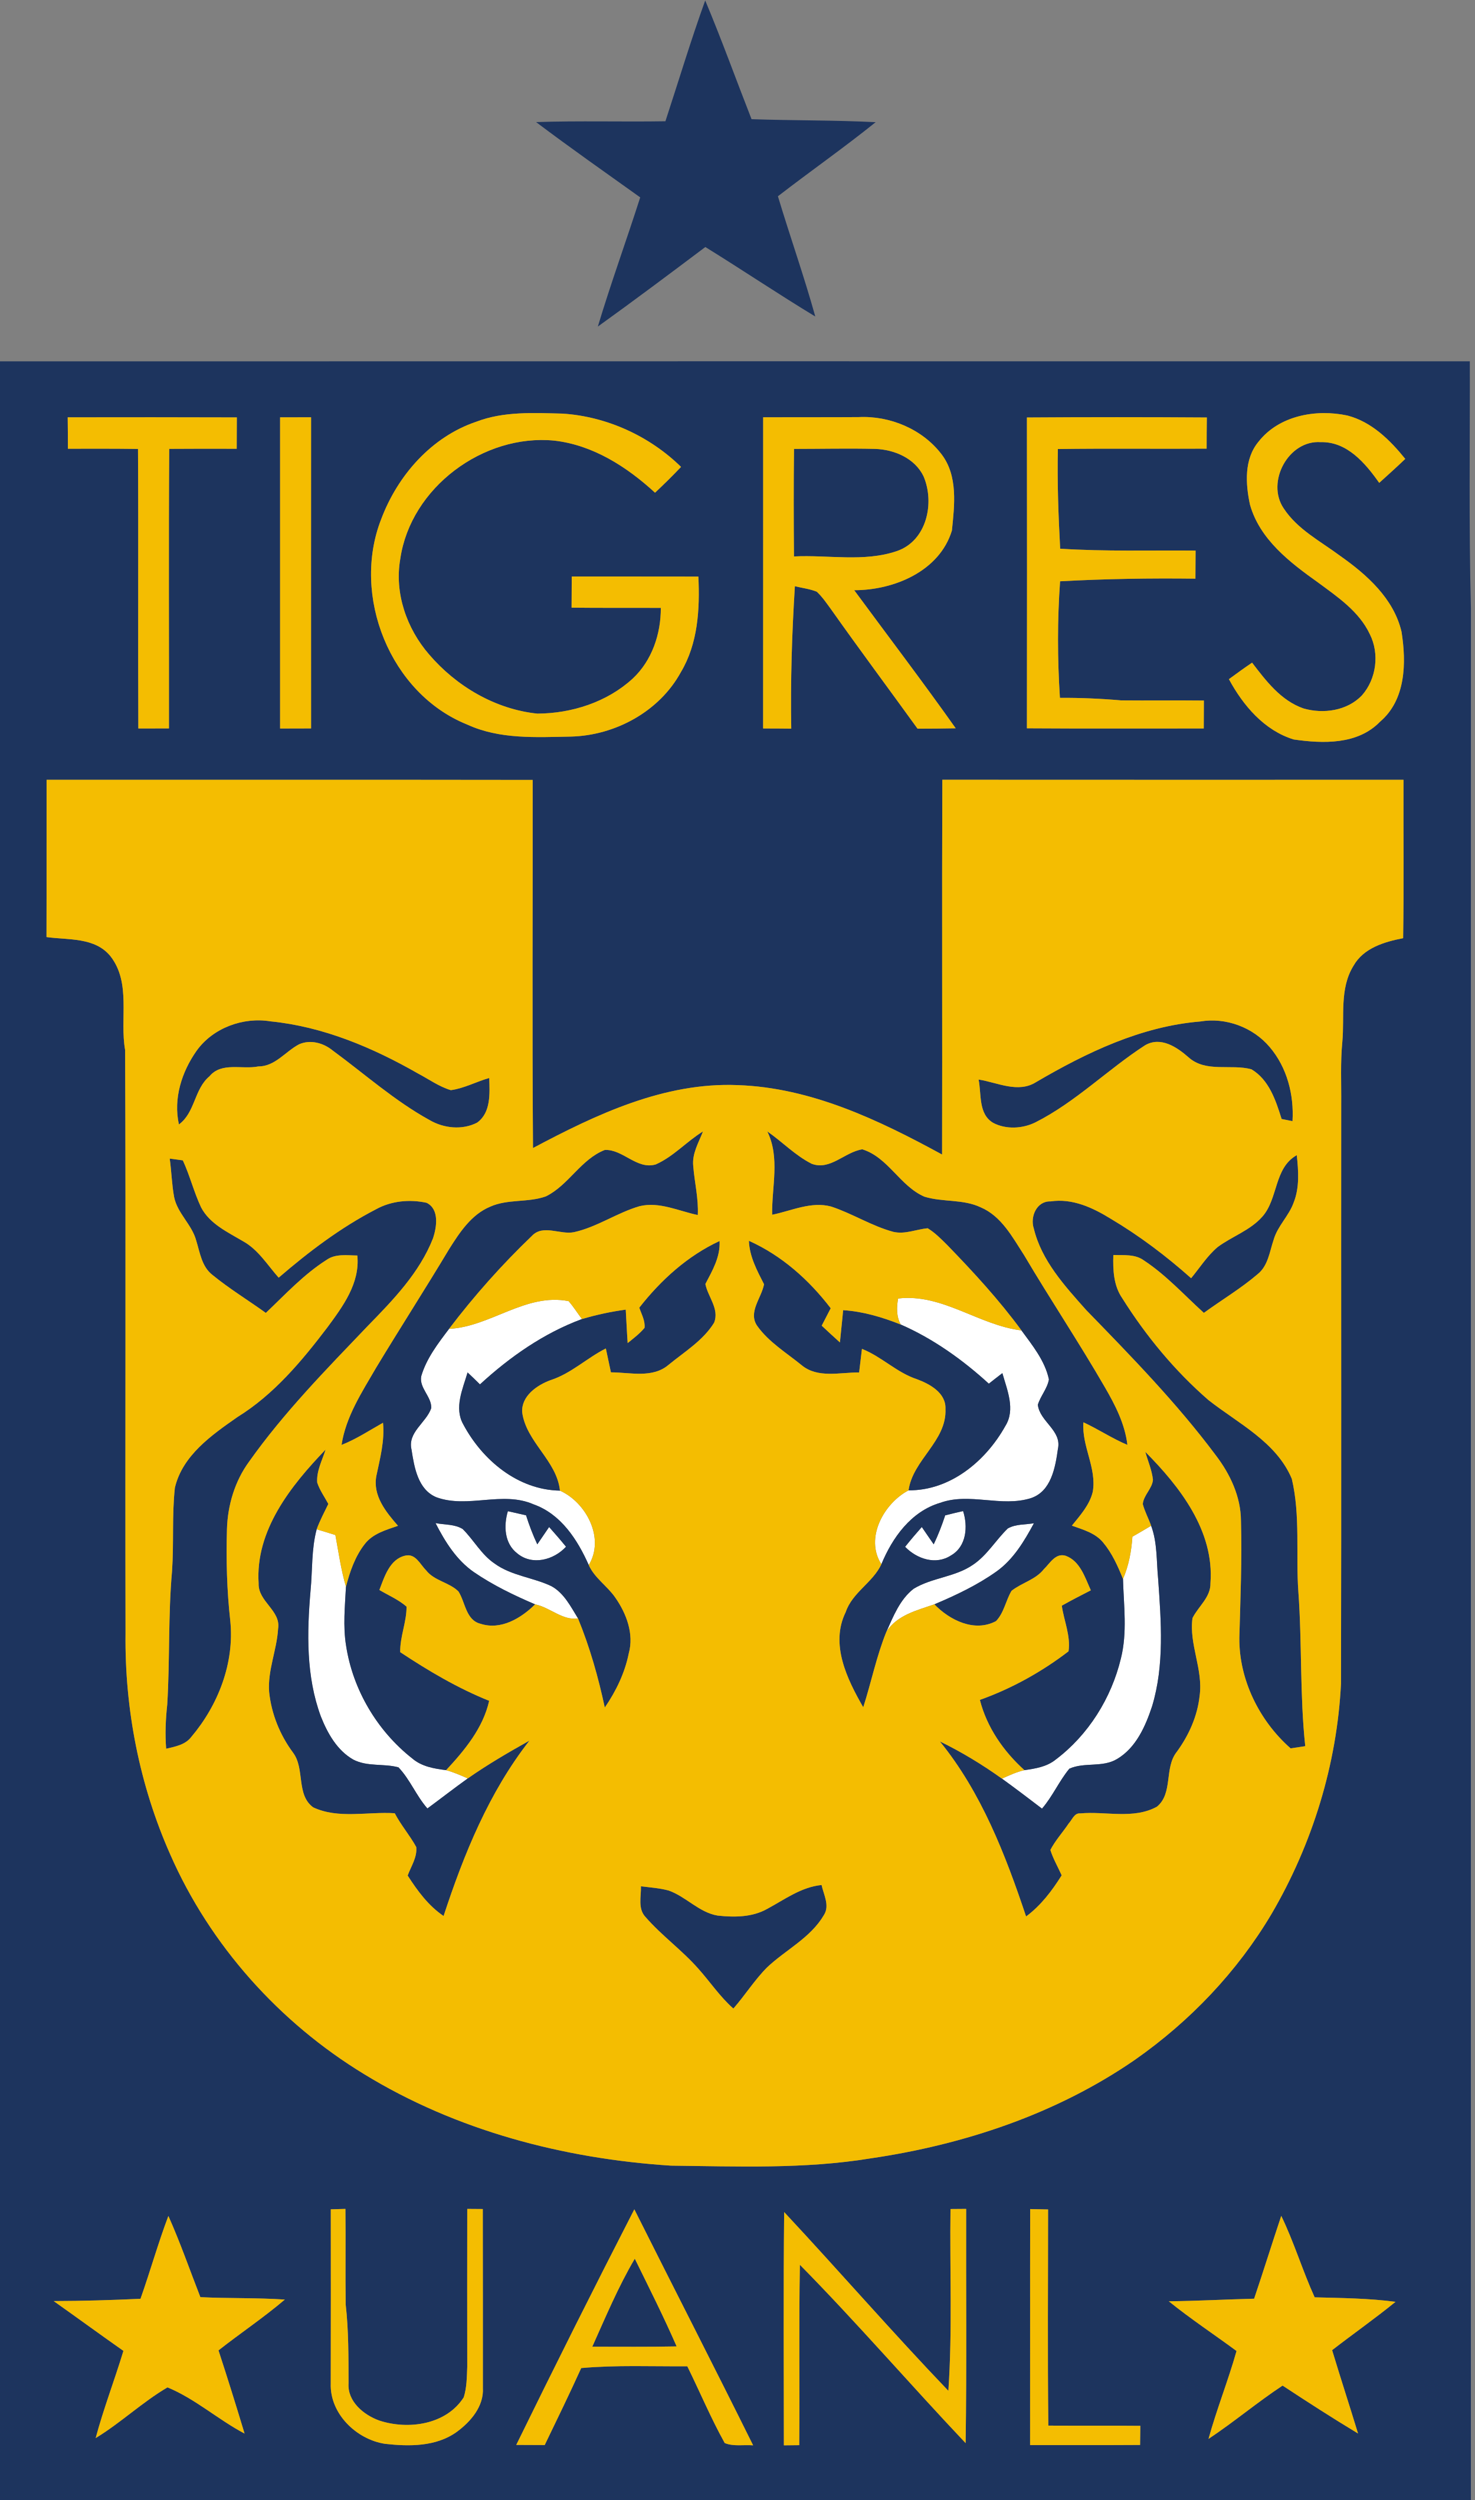 <?xml version="1.0" encoding="UTF-8" ?>
<!DOCTYPE svg PUBLIC "-//W3C//DTD SVG 1.1//EN" "http://www.w3.org/Graphics/SVG/1.1/DTD/svg11.dtd">
<svg width="354pt" height="600pt" viewBox="0 0 354 600" version="1.1" xmlns="http://www.w3.org/2000/svg">
<rect x="0" y="0" width="354" height="600" fill="#808080" stroke="none"/>
<g id="#ffffffff">
<path fill="#ffffff" opacity="1.00" d=" M 215.55 311.62 C 226.14 310.36 234.92 318.05 245.15 319.28 C 247.79 322.89 250.79 326.56 251.74 331.04 C 251.36 333.25 249.73 334.99 249.08 337.12 C 249.53 341.18 254.89 343.28 253.90 347.72 C 253.28 352.13 252.30 357.90 247.44 359.52 C 240.32 361.79 232.71 358.09 225.62 360.66 C 218.67 362.72 214.17 368.99 211.53 375.39 C 207.47 369.09 212.19 360.73 218.05 357.66 C 228.08 357.74 236.59 350.63 241.27 342.24 C 243.77 338.26 241.71 333.59 240.57 329.53 C 239.47 330.36 238.40 331.21 237.32 332.06 C 231.03 326.32 224.01 321.30 216.19 317.87 C 215.11 315.98 215.17 313.69 215.55 311.62 Z" />
<path fill="#ffffff" opacity="1.00" d=" M 107.77 318.91 C 117.76 318.40 126.13 310.25 136.46 312.25 C 137.65 313.59 138.58 315.13 139.67 316.55 C 130.51 319.93 122.34 325.65 115.19 332.23 C 114.21 331.26 113.22 330.30 112.22 329.36 C 111.06 333.32 108.94 337.85 111.18 341.82 C 115.75 350.40 124.28 357.56 134.39 357.73 C 140.66 360.54 145.25 369.14 141.30 375.59 C 138.61 369.51 134.63 363.35 128.06 361.02 C 120.57 357.73 112.28 362.07 104.74 359.32 C 100.29 357.48 99.42 352.10 98.77 347.90 C 97.77 343.70 102.29 341.46 103.50 337.93 C 103.63 335.17 100.52 333.07 101.11 330.23 C 102.36 325.98 105.13 322.40 107.77 318.91 Z" />
<path fill="#ffffff" opacity="1.00" d=" M 121.89 362.66 C 123.34 362.98 124.80 363.31 126.25 363.65 C 127.00 366.03 127.89 368.36 128.95 370.62 C 129.91 369.24 130.84 367.84 131.79 366.46 C 133.17 368.01 134.53 369.58 135.84 371.19 C 132.91 374.38 127.74 375.76 124.17 372.81 C 121.03 370.41 120.85 366.15 121.89 362.66 Z" />
<path fill="#ffffff" opacity="1.00" d=" M 226.85 363.66 C 228.27 363.30 229.70 362.96 231.14 362.63 C 232.33 366.33 231.97 371.13 228.25 373.27 C 224.61 375.66 220.04 374.12 217.23 371.21 C 218.52 369.59 219.86 368.01 221.23 366.46 C 222.18 367.84 223.12 369.24 224.09 370.62 C 225.17 368.37 226.07 366.03 226.85 363.66 Z" />
<path fill="#ffffff" opacity="1.00" d=" M 104.53 365.52 C 106.69 365.95 109.12 365.75 111.04 366.94 C 113.72 369.59 115.53 373.10 118.72 375.24 C 122.76 378.17 127.92 378.55 132.33 380.65 C 135.37 382.31 136.97 385.56 138.72 388.39 C 135.07 388.98 131.97 385.73 128.43 385.02 C 123.34 382.84 118.31 380.42 113.73 377.28 C 109.55 374.38 106.81 369.97 104.53 365.52 Z" />
<path fill="#ffffff" opacity="1.00" d=" M 241.89 366.79 C 243.77 365.74 246.06 365.91 248.14 365.56 C 245.81 369.86 243.21 374.25 239.14 377.14 C 234.55 380.40 229.42 382.83 224.25 385.01 C 220.05 386.47 215.30 387.57 212.73 391.60 C 214.40 387.90 215.97 383.84 219.27 381.28 C 223.69 378.58 229.24 378.49 233.53 375.51 C 236.93 373.23 238.99 369.58 241.89 366.79 Z" />
<path fill="#ffffff" opacity="1.00" d=" M 271.78 368.78 C 273.29 367.92 274.79 367.05 276.27 366.15 C 277.80 370.26 277.53 374.72 277.96 379.02 C 278.67 389.13 279.48 399.59 276.51 409.44 C 274.92 414.26 272.65 419.43 268.10 422.13 C 264.61 424.24 260.22 422.83 256.64 424.46 C 254.17 427.45 252.63 431.09 250.08 434.04 C 246.89 431.61 243.71 429.18 240.46 426.84 C 242.22 426.06 243.97 425.23 245.86 424.81 C 248.48 424.44 251.20 424.01 253.33 422.30 C 261.20 416.39 266.73 407.52 269.02 397.99 C 270.59 391.73 269.69 385.27 269.52 378.92 C 270.91 375.70 271.54 372.26 271.78 368.78 Z" />
<path fill="#ffffff" opacity="1.00" d=" M 76.00 367.01 C 77.50 367.45 78.99 367.91 80.49 368.38 C 81.26 372.53 81.83 376.72 83.03 380.78 C 82.79 385.49 82.29 390.25 83.06 394.94 C 84.68 405.53 90.54 415.40 98.95 422.01 C 101.22 423.96 104.21 424.45 107.07 424.81 C 108.87 425.30 110.57 426.05 112.27 426.79 C 109.00 429.13 105.82 431.61 102.58 434.00 C 99.90 430.96 98.42 427.05 95.63 424.13 C 92.08 423.17 88.13 424.03 84.78 422.27 C 80.90 420.06 78.61 415.96 77.01 411.93 C 73.44 402.31 73.66 391.82 74.53 381.75 C 75.01 376.84 74.72 371.81 76.00 367.01 Z" />
</g>
<g id="#1d345eff">
<path fill="#1d345e" opacity="1.00" d=" M 159.70 29.10 C 162.87 19.43 165.80 9.68 169.25 0.11 C 173.20 9.51 176.65 19.11 180.37 28.60 C 190.30 28.95 200.24 28.82 210.16 29.32 C 202.52 35.47 194.46 41.10 186.70 47.10 C 189.60 56.75 192.97 66.26 195.67 75.96 C 186.77 70.57 178.13 64.75 169.28 59.28 C 160.73 65.71 152.17 72.13 143.48 78.37 C 146.61 67.95 150.34 57.73 153.65 47.37 C 145.29 41.39 136.87 35.49 128.66 29.30 C 139.00 28.95 149.35 29.27 159.70 29.10 Z" />
<path fill="#1d345e" opacity="1.00" d=" M 0.00 86.72 C 117.59 86.69 235.17 86.70 352.76 86.71 C 352.80 106.47 352.51 126.24 353.02 146.00 C 353.00 297.33 353.02 448.67 353.01 600.00 L 0.00 600.00 L 0.00 86.72 M 114.30 101.21 C 103.53 104.84 95.42 114.12 91.49 124.58 C 84.28 142.95 93.61 166.46 112.15 173.89 C 119.93 177.47 128.67 176.92 137.01 176.77 C 147.64 176.50 158.24 170.76 163.40 161.32 C 167.53 154.41 167.97 146.20 167.61 138.37 C 157.48 138.34 147.35 138.37 137.22 138.35 C 137.21 140.85 137.20 143.34 137.18 145.83 C 144.32 145.92 151.46 145.84 158.60 145.89 C 158.62 152.13 156.48 158.53 151.85 162.85 C 145.71 168.50 137.22 171.21 128.98 171.26 C 118.88 170.22 109.51 164.69 102.97 157.04 C 97.59 150.83 94.62 142.30 96.07 134.10 C 98.56 117.01 116.02 104.07 133.03 105.74 C 142.32 106.80 150.47 112.04 157.21 118.24 C 159.35 116.23 161.43 114.18 163.45 112.05 C 155.88 104.63 145.60 99.95 135.02 99.26 C 128.09 99.09 120.89 98.68 114.30 101.21 M 302.02 106.03 C 298.56 110.21 298.93 116.11 299.99 121.09 C 302.32 129.43 309.55 134.96 316.29 139.76 C 321.00 143.24 326.19 146.72 328.76 152.20 C 331.12 156.88 330.34 162.93 326.88 166.86 C 323.35 170.59 317.59 171.40 312.82 170.01 C 307.41 168.13 303.85 163.40 300.50 159.03 C 298.61 160.31 296.77 161.64 294.94 162.99 C 298.34 169.29 303.42 175.30 310.49 177.46 C 317.53 178.48 325.83 178.75 331.20 173.21 C 337.42 167.93 337.54 159.05 336.37 151.63 C 334.51 143.65 328.05 137.91 321.61 133.38 C 316.91 129.88 311.38 127.04 308.09 122.01 C 303.80 115.70 309.22 105.54 317.00 106.11 C 323.30 105.95 327.71 111.19 331.01 115.88 C 333.11 113.98 335.22 112.09 337.26 110.13 C 333.61 105.60 329.17 101.22 323.37 99.72 C 315.87 98.11 306.95 99.70 302.02 106.03 M 16.25 100.15 C 16.28 102.66 16.30 105.18 16.30 107.69 C 21.91 107.68 27.52 107.66 33.12 107.74 C 33.25 130.10 33.10 152.46 33.20 174.82 C 35.65 174.82 38.10 174.82 40.55 174.81 C 40.58 152.45 40.46 130.08 40.61 107.72 C 46.01 107.67 51.41 107.69 56.81 107.70 C 56.81 105.19 56.83 102.68 56.84 100.17 C 43.31 100.12 29.78 100.13 16.25 100.15 M 67.22 100.15 C 67.23 125.04 67.21 149.94 67.22 174.83 C 69.70 174.81 72.18 174.81 74.66 174.81 C 74.66 149.92 74.64 125.03 74.66 100.14 C 72.18 100.14 69.70 100.14 67.22 100.15 M 183.16 100.14 C 183.15 125.04 183.17 149.93 183.15 174.82 C 185.40 174.82 187.65 174.83 189.90 174.86 C 189.70 163.45 190.06 152.06 190.77 140.68 C 192.52 141.12 194.35 141.32 196.03 142.00 C 197.40 143.29 198.46 144.87 199.57 146.39 C 206.34 155.96 213.34 165.36 220.21 174.87 C 223.26 174.86 226.32 174.85 229.37 174.78 C 221.45 163.59 213.14 152.68 205.01 141.64 C 214.52 141.65 225.50 137.10 228.46 127.31 C 229.08 121.24 229.94 114.21 225.98 109.03 C 221.39 102.99 213.56 99.72 206.04 100.10 C 198.41 100.15 190.78 100.11 183.16 100.14 M 246.46 100.19 C 246.50 125.06 246.49 149.92 246.46 174.78 C 260.61 174.88 274.75 174.81 288.90 174.82 C 288.90 172.59 288.92 170.35 288.93 168.12 C 282.29 168.04 275.64 168.15 269.00 168.08 C 264.14 167.65 259.26 167.45 254.38 167.47 C 253.78 158.15 253.75 148.82 254.42 139.50 C 265.24 138.91 276.06 138.73 286.90 138.87 C 286.90 136.62 286.92 134.38 286.94 132.13 C 276.10 132.03 265.26 132.38 254.44 131.68 C 254.01 123.71 253.72 115.75 253.89 107.76 C 265.79 107.59 277.69 107.75 289.59 107.67 C 289.59 105.17 289.61 102.68 289.64 100.19 C 275.24 100.09 260.85 100.09 246.46 100.19 M 11.18 187.14 C 11.16 199.72 11.20 212.30 11.16 224.88 C 16.41 225.62 22.78 224.87 26.52 229.49 C 31.52 235.92 28.70 244.56 30.03 252.00 C 30.23 298.66 30.02 345.33 30.13 391.99 C 29.91 410.15 33.48 428.40 40.85 445.02 C 50.42 466.84 67.03 485.35 87.34 497.73 C 109.46 511.30 135.26 518.06 161.01 519.72 C 176.98 519.90 193.08 520.57 208.91 517.98 C 231.38 514.69 253.55 507.31 272.34 494.35 C 285.57 485.10 296.98 473.15 305.21 459.24 C 314.99 442.50 320.88 423.39 321.84 404.02 C 321.95 357.68 321.85 311.34 321.89 265.00 C 321.94 260.01 321.67 255.00 322.16 250.02 C 322.72 243.93 321.44 237.28 324.83 231.79 C 327.23 227.51 332.25 226.02 336.75 225.15 C 336.95 212.48 336.79 199.81 336.84 187.14 C 299.95 187.15 263.05 187.15 226.16 187.13 C 226.04 217.11 226.18 247.09 226.10 277.07 C 210.90 268.78 194.65 261.00 177.02 260.41 C 159.44 259.69 143.07 267.45 127.92 275.51 C 127.70 246.06 127.88 216.62 127.84 187.17 C 88.95 187.11 50.07 187.15 11.18 187.14 M 79.39 530.20 C 79.42 544.13 79.40 558.06 79.38 571.99 C 79.12 579.22 85.52 585.43 92.41 586.48 C 98.20 587.13 104.64 587.19 109.59 583.64 C 112.96 581.18 116.16 577.48 115.89 573.04 C 115.89 558.74 115.90 544.43 115.87 530.13 C 114.63 530.11 113.38 530.11 112.14 530.10 C 112.12 542.74 112.12 555.38 112.14 568.03 C 112.04 570.46 112.04 572.96 111.30 575.31 C 107.10 581.91 97.98 583.18 91.02 580.89 C 87.28 579.55 83.35 576.30 83.65 571.95 C 83.63 565.63 83.68 559.29 82.96 553.00 C 82.86 545.37 82.99 537.73 82.90 530.10 C 81.73 530.13 80.56 530.16 79.39 530.20 M 123.90 586.74 C 126.17 586.76 128.45 586.77 130.73 586.77 C 133.69 580.63 136.68 574.51 139.49 568.30 C 147.96 567.54 156.46 567.93 164.95 567.87 C 167.97 574.00 170.61 580.32 173.93 586.29 C 176.05 587.17 178.49 586.65 180.75 586.84 C 171.36 567.90 161.71 549.10 152.24 530.20 C 142.61 548.95 133.17 567.81 123.90 586.74 M 228.12 530.13 C 227.92 544.68 228.60 559.24 227.61 573.76 C 214.18 559.74 201.45 545.06 188.20 530.86 C 188.00 549.51 188.12 568.18 188.13 586.84 C 189.35 586.82 190.58 586.80 191.82 586.80 C 191.95 572.37 191.71 557.93 191.97 543.51 C 205.63 557.37 218.36 572.16 231.75 586.31 C 232.03 567.58 231.82 548.84 231.88 530.10 C 230.62 530.11 229.37 530.12 228.12 530.13 M 247.24 530.14 C 247.20 549.02 247.25 567.90 247.22 586.78 C 256.02 586.77 264.82 586.81 273.62 586.75 C 273.63 585.21 273.65 583.68 273.68 582.16 C 266.32 582.09 258.96 582.15 251.60 582.11 C 251.40 564.82 251.54 547.52 251.54 530.23 C 250.10 530.20 248.67 530.16 247.24 530.14 M 40.41 531.79 C 37.94 538.33 36.05 545.08 33.72 551.67 C 26.77 552.00 19.83 552.20 12.88 552.22 C 18.48 556.18 24.01 560.23 29.62 564.17 C 27.50 571.18 24.85 578.02 22.96 585.10 C 28.99 581.44 34.13 576.49 40.20 572.93 C 46.86 575.68 52.33 580.66 58.70 584.02 C 56.68 577.34 54.61 570.68 52.44 564.05 C 57.69 559.92 63.26 556.20 68.36 551.86 C 61.61 551.40 54.84 551.61 48.09 551.28 C 45.55 544.77 43.26 538.16 40.41 531.79 M 307.50 531.77 C 305.29 538.38 303.22 545.04 300.99 551.65 C 294.16 551.82 287.34 552.20 280.51 552.27 C 285.74 556.50 291.36 560.21 296.77 564.20 C 294.76 571.31 292.00 578.18 290.04 585.30 C 296.13 581.25 301.73 576.53 307.82 572.50 C 313.79 576.43 319.80 580.31 325.93 584.00 C 323.90 577.32 321.72 570.68 319.71 564.00 C 324.75 560.09 329.98 556.43 334.93 552.40 C 328.50 551.55 322.00 551.49 315.52 551.32 C 312.60 544.90 310.58 538.12 307.50 531.77 Z" />
<path fill="#1d345e" opacity="1.00" d=" M 190.56 107.73 C 197.06 107.73 203.56 107.57 210.06 107.73 C 214.65 107.89 219.54 109.97 221.64 114.28 C 224.39 120.67 222.44 129.79 215.25 132.25 C 207.36 134.95 198.75 133.12 190.55 133.54 C 190.48 124.94 190.46 116.33 190.56 107.73 Z" />
<path fill="#1d345e" opacity="1.00" d=" M 47.19 252.16 C 51.11 246.68 58.36 244.02 64.94 245.11 C 77.56 246.37 89.45 251.40 100.37 257.65 C 102.95 259.01 105.38 260.78 108.20 261.62 C 111.41 261.19 114.32 259.57 117.42 258.70 C 117.53 262.37 117.87 267.01 114.50 269.42 C 110.94 271.25 106.52 270.79 103.12 268.81 C 94.72 264.19 87.53 257.74 79.83 252.09 C 77.62 250.28 74.47 249.41 71.77 250.62 C 68.48 252.35 66.01 255.95 61.98 255.93 C 58.11 256.72 53.17 254.79 50.28 258.29 C 46.58 261.36 46.86 266.99 42.94 269.85 C 41.56 263.65 43.61 257.23 47.19 252.16 Z" />
<path fill="#1d345e" opacity="1.00" d=" M 248.71 259.66 C 260.81 252.58 273.88 246.31 288.06 245.14 C 294.18 244.10 300.72 246.53 304.72 251.27 C 308.89 256.16 310.58 262.72 310.20 269.06 C 309.55 268.93 308.24 268.67 307.59 268.54 C 306.19 264.09 304.60 259.15 300.34 256.61 C 295.41 255.28 289.40 257.48 285.24 253.73 C 282.44 251.27 278.58 248.68 274.83 250.84 C 265.82 256.67 258.13 264.49 248.48 269.36 C 245.39 270.88 241.46 271.09 238.38 269.48 C 234.75 267.35 235.58 262.59 234.86 259.07 C 239.38 259.77 244.36 262.45 248.71 259.66 Z" />
<path fill="#1d345e" opacity="1.00" d=" M 157.39 279.44 C 161.64 277.56 164.78 273.94 168.72 271.52 C 167.68 274.20 166.05 276.87 166.38 279.86 C 166.69 283.78 167.67 287.63 167.47 291.59 C 162.89 290.64 158.28 288.33 153.52 289.46 C 148.08 291.04 143.32 294.47 137.77 295.70 C 134.44 296.38 130.35 293.74 127.66 296.59 C 120.46 303.49 113.80 310.97 107.77 318.91 C 105.13 322.40 102.36 325.98 101.11 330.23 C 100.52 333.07 103.63 335.17 103.50 337.93 C 102.29 341.46 97.77 343.70 98.77 347.90 C 99.42 352.10 100.29 357.48 104.74 359.32 C 112.28 362.07 120.57 357.73 128.06 361.02 C 134.63 363.35 138.61 369.51 141.30 375.59 C 142.70 378.71 145.74 380.60 147.65 383.37 C 150.34 387.20 152.20 392.12 150.90 396.80 C 149.96 401.49 147.84 405.85 145.15 409.78 C 143.59 402.49 141.55 395.28 138.72 388.39 C 136.97 385.56 135.37 382.31 132.33 380.65 C 127.92 378.55 122.76 378.17 118.72 375.24 C 115.53 373.10 113.72 369.59 111.04 366.94 C 109.12 365.75 106.69 365.95 104.53 365.52 C 106.81 369.97 109.55 374.38 113.73 377.28 C 118.31 380.42 123.34 382.84 128.43 385.02 C 125.06 388.34 120.24 391.26 115.36 389.69 C 111.80 388.83 111.70 384.54 110.03 381.92 C 107.80 379.71 104.22 379.39 102.25 376.83 C 100.80 375.40 99.73 372.74 97.25 373.33 C 93.53 374.17 92.26 378.41 91.05 381.57 C 93.24 382.86 95.63 383.88 97.57 385.56 C 97.60 389.26 95.98 392.76 96.05 396.49 C 102.83 400.98 109.85 405.14 117.40 408.17 C 115.92 414.74 111.53 420.00 107.07 424.81 C 104.21 424.45 101.22 423.96 98.95 422.01 C 90.54 415.40 84.68 405.53 83.06 394.94 C 82.29 390.25 82.79 385.49 83.03 380.78 C 83.97 377.17 85.22 373.51 87.55 370.54 C 89.48 368.03 92.66 367.16 95.52 366.17 C 92.61 362.83 89.39 358.90 90.34 354.13 C 91.21 349.95 92.35 345.78 91.92 341.44 C 88.64 343.29 85.48 345.38 81.97 346.76 C 83.01 339.95 86.86 334.11 90.24 328.28 C 96.01 318.72 102.06 309.33 107.80 299.75 C 110.31 295.78 113.10 291.49 117.61 289.60 C 121.85 287.68 126.72 288.66 131.04 287.10 C 136.49 284.40 139.41 278.21 145.15 275.97 C 149.50 275.76 152.87 280.79 157.39 279.44 M 121.89 362.66 C 120.85 366.15 121.03 370.41 124.17 372.81 C 127.74 375.76 132.91 374.38 135.84 371.19 C 134.53 369.58 133.17 368.01 131.79 366.46 C 130.84 367.84 129.91 369.24 128.95 370.62 C 127.89 368.36 127.00 366.03 126.25 363.65 C 124.80 363.31 123.34 362.98 121.89 362.66 Z" />
<path fill="#1d345e" opacity="1.00" d=" M 184.15 271.52 C 187.76 274.02 190.85 277.29 194.79 279.28 C 199.25 280.98 202.76 276.44 206.96 275.82 C 213.17 277.75 215.98 284.63 221.85 287.18 C 226.25 288.55 231.13 287.72 235.37 289.74 C 240.35 291.86 242.99 296.91 245.79 301.23 C 252.08 311.87 258.95 322.15 265.13 332.85 C 267.64 337.17 269.98 341.71 270.58 346.75 C 266.92 345.22 263.62 342.99 260.02 341.33 C 259.58 347.06 263.24 352.25 262.27 357.98 C 261.52 361.16 259.25 363.65 257.25 366.13 C 259.92 367.09 262.90 367.89 264.77 370.20 C 266.91 372.76 268.28 375.85 269.52 378.92 C 269.69 385.27 270.59 391.73 269.02 397.99 C 266.73 407.52 261.20 416.39 253.33 422.30 C 251.20 424.01 248.48 424.44 245.86 424.81 C 240.84 420.28 236.86 414.56 235.17 407.95 C 242.80 405.23 250.05 401.20 256.45 396.29 C 256.99 392.56 255.35 388.98 254.83 385.34 C 257.11 384.05 259.46 382.85 261.80 381.65 C 260.40 378.57 259.22 374.59 255.73 373.35 C 253.30 372.65 252.00 375.16 250.53 376.57 C 248.54 379.11 245.22 379.83 242.77 381.77 C 241.37 384.11 240.98 387.03 239.04 389.04 C 233.89 391.79 227.94 388.83 224.25 385.01 C 229.42 382.83 234.55 380.40 239.14 377.14 C 243.21 374.25 245.81 369.86 248.14 365.56 C 246.06 365.91 243.77 365.74 241.89 366.79 C 238.99 369.58 236.93 373.23 233.53 375.51 C 229.24 378.49 223.69 378.58 219.27 381.28 C 215.97 383.84 214.40 387.90 212.73 391.60 C 210.35 397.47 209.11 403.70 207.18 409.72 C 203.30 402.98 199.19 394.58 202.96 386.90 C 204.55 382.15 209.48 379.80 211.53 375.39 C 214.17 368.99 218.67 362.72 225.62 360.66 C 232.71 358.09 240.32 361.79 247.44 359.52 C 252.30 357.90 253.28 352.13 253.90 347.72 C 254.89 343.28 249.53 341.18 249.08 337.12 C 249.73 334.99 251.36 333.25 251.74 331.04 C 250.79 326.56 247.79 322.89 245.15 319.28 C 239.77 311.94 233.60 305.25 227.28 298.73 C 225.83 297.30 224.39 295.82 222.64 294.76 C 219.90 295.02 217.20 296.27 214.42 295.63 C 209.20 294.23 204.59 291.23 199.47 289.55 C 194.67 288.26 189.96 290.58 185.32 291.52 C 185.19 284.85 187.25 277.83 184.15 271.52 M 226.85 363.66 C 226.07 366.03 225.17 368.37 224.09 370.62 C 223.12 369.24 222.18 367.84 221.23 366.46 C 219.86 368.01 218.52 369.59 217.23 371.21 C 220.04 374.12 224.61 375.66 228.25 373.27 C 231.97 371.13 232.33 366.33 231.14 362.63 C 229.70 362.96 228.27 363.30 226.85 363.66 Z" />
<path fill="#1d345e" opacity="1.00" d=" M 40.73 278.04 C 41.51 278.15 43.09 278.36 43.88 278.47 C 45.58 282.14 46.54 286.11 48.27 289.77 C 50.36 293.73 54.62 295.68 58.30 297.86 C 61.97 299.88 64.17 303.57 66.88 306.62 C 74.09 300.41 81.74 294.61 90.22 290.22 C 93.89 288.18 98.32 287.77 102.38 288.65 C 105.47 290.17 104.83 294.42 103.94 297.13 C 100.70 305.43 94.35 311.97 88.23 318.24 C 78.29 328.65 68.13 338.98 59.79 350.76 C 56.36 355.44 54.64 361.21 54.47 366.97 C 54.25 374.32 54.45 381.69 55.27 389.00 C 56.30 399.10 52.36 409.23 45.88 416.87 C 44.44 418.75 42.03 419.15 39.88 419.67 C 39.59 416.12 39.76 412.56 40.14 409.03 C 40.78 398.37 40.34 387.67 41.29 377.03 C 41.75 370.38 41.25 363.67 41.97 357.05 C 43.79 349.26 50.82 344.38 57.00 340.06 C 65.73 334.66 72.41 326.66 78.55 318.58 C 82.28 313.52 86.43 307.96 85.76 301.30 C 83.28 301.28 80.54 300.82 78.38 302.35 C 72.90 305.83 68.47 310.64 63.80 315.08 C 59.55 312.02 55.06 309.29 51.00 305.97 C 48.42 303.99 47.99 300.61 47.09 297.71 C 46.06 293.87 42.59 291.21 41.79 287.28 C 41.23 284.22 41.16 281.11 40.73 278.04 Z" />
<path fill="#1d345e" opacity="1.00" d=" M 302.96 291.98 C 306.81 287.64 305.74 280.28 311.23 277.22 C 311.63 281.00 311.92 284.98 310.48 288.59 C 309.34 291.81 306.63 294.20 305.68 297.50 C 304.70 300.37 304.36 303.76 301.83 305.78 C 297.80 309.23 293.21 311.95 288.93 315.07 C 284.20 310.79 279.88 305.99 274.52 302.47 C 272.40 300.92 269.66 301.27 267.20 301.18 C 267.09 304.74 267.24 308.51 269.34 311.55 C 275.03 320.60 281.93 328.96 290.01 335.98 C 297.16 341.61 306.33 346.04 310.03 354.88 C 312.13 363.75 310.96 372.99 311.61 382.03 C 312.51 394.36 311.94 406.75 313.26 419.05 C 312.38 419.19 310.62 419.45 309.75 419.58 C 302.24 412.98 297.34 403.08 297.44 393.01 C 297.70 383.67 298.09 374.32 297.83 364.97 C 297.80 359.18 295.24 353.75 291.78 349.23 C 282.44 336.72 271.51 325.53 260.66 314.36 C 255.54 308.60 249.97 302.53 248.12 294.85 C 247.16 292.04 248.80 288.19 252.13 288.32 C 257.37 287.53 262.26 289.82 266.59 292.49 C 273.48 296.58 279.89 301.43 285.87 306.75 C 287.95 304.23 289.72 301.41 292.23 299.28 C 295.70 296.70 300.04 295.29 302.96 291.98 Z" />
<path fill="#1d345e" opacity="1.00" d=" M 153.43 313.82 C 158.62 307.19 165.01 301.39 172.70 297.82 C 172.90 301.65 170.99 304.89 169.29 308.14 C 169.90 311.24 172.68 314.09 171.40 317.40 C 168.77 321.69 164.31 324.38 160.49 327.51 C 156.62 330.84 151.24 329.34 146.62 329.34 C 146.22 327.43 145.81 325.52 145.40 323.61 C 140.82 325.92 137.05 329.64 132.11 331.22 C 128.86 332.42 125.11 335.02 125.32 338.90 C 126.27 346.08 133.64 350.49 134.39 357.73 C 124.28 357.56 115.75 350.40 111.18 341.82 C 108.94 337.85 111.06 333.32 112.22 329.36 C 113.22 330.30 114.21 331.26 115.19 332.23 C 122.34 325.65 130.51 319.93 139.67 316.55 C 143.11 315.53 146.63 314.77 150.18 314.29 C 150.34 316.97 150.45 319.65 150.64 322.32 C 152.05 321.17 153.52 320.07 154.69 318.66 C 154.87 316.94 153.95 315.39 153.43 313.82 Z" />
<path fill="#1d345e" opacity="1.00" d=" M 179.73 297.77 C 187.60 301.29 194.16 307.15 199.37 313.96 C 198.64 315.35 197.92 316.74 197.21 318.14 C 198.65 319.50 200.11 320.83 201.58 322.16 C 201.82 319.58 202.13 317.00 202.35 314.42 C 207.12 314.72 211.76 316.11 216.19 317.87 C 224.01 321.30 231.03 326.32 237.32 332.06 C 238.40 331.21 239.47 330.36 240.57 329.53 C 241.71 333.59 243.77 338.26 241.27 342.24 C 236.59 350.63 228.08 357.74 218.05 357.66 C 219.07 350.29 227.27 345.83 226.91 338.11 C 227.06 334.27 223.18 332.15 220.07 330.99 C 215.21 329.40 211.59 325.56 206.87 323.71 C 206.64 325.59 206.42 327.48 206.19 329.37 C 201.60 329.32 196.27 330.84 192.39 327.62 C 188.74 324.64 184.52 322.10 181.75 318.22 C 179.45 314.93 182.76 311.51 183.37 308.20 C 181.68 304.89 179.89 301.59 179.73 297.77 Z" />
<path fill="#1d345e" opacity="1.00" d=" M 62.07 379.98 C 61.24 367.27 69.82 356.53 78.14 347.88 C 77.33 350.46 75.93 353.01 76.13 355.79 C 76.73 357.63 77.89 359.22 78.80 360.92 C 77.82 362.93 76.77 364.90 76.00 367.01 C 74.72 371.81 75.01 376.84 74.53 381.75 C 73.66 391.82 73.44 402.31 77.01 411.93 C 78.61 415.96 80.90 420.06 84.78 422.27 C 88.13 424.03 92.08 423.17 95.63 424.13 C 98.42 427.05 99.90 430.96 102.58 434.00 C 105.82 431.61 109.00 429.13 112.27 426.79 C 117.01 423.46 122.03 420.55 127.07 417.72 C 117.35 430.15 111.34 444.93 106.46 459.81 C 102.81 457.34 100.19 453.76 97.84 450.10 C 98.65 447.88 100.16 445.72 99.90 443.26 C 98.36 440.45 96.22 438.00 94.74 435.15 C 88.25 434.72 81.29 436.58 75.17 433.74 C 71.01 430.70 73.23 424.48 70.34 420.62 C 67.18 416.36 65.14 411.32 64.59 406.03 C 64.20 400.87 66.44 396.00 66.74 390.89 C 67.47 386.50 61.91 384.38 62.07 379.98 Z" />
<path fill="#1d345e" opacity="1.00" d=" M 274.87 348.42 C 283.17 356.77 291.46 367.42 290.51 379.89 C 290.60 383.32 287.60 385.49 286.20 388.31 C 285.33 394.63 288.80 400.64 287.91 406.97 C 287.38 411.88 285.30 416.49 282.40 420.45 C 279.38 424.27 281.58 430.37 277.66 433.58 C 272.01 436.67 265.34 434.62 259.25 435.19 C 257.83 435.05 257.33 436.70 256.53 437.54 C 255.09 439.70 253.29 441.64 252.09 443.96 C 252.75 446.08 253.89 448.01 254.80 450.05 C 252.48 453.76 249.80 457.30 246.26 459.92 C 241.30 445.10 235.54 430.17 225.57 417.91 C 230.78 420.45 235.75 423.47 240.46 426.84 C 243.71 429.18 246.89 431.61 250.08 434.04 C 252.63 431.09 254.17 427.45 256.64 424.46 C 260.22 422.83 264.61 424.24 268.10 422.13 C 272.65 419.43 274.92 414.26 276.51 409.44 C 279.48 399.59 278.67 389.13 277.96 379.02 C 277.53 374.72 277.80 370.26 276.27 366.15 C 275.65 364.40 274.74 362.75 274.27 360.96 C 274.45 358.81 276.52 357.28 276.71 355.13 C 276.46 352.81 275.50 350.64 274.87 348.42 Z" />
<path fill="#1d345e" opacity="1.00" d=" M 153.83 452.68 C 156.05 452.96 158.30 453.11 160.46 453.69 C 164.66 455.16 167.76 458.96 172.24 459.71 C 176.25 460.15 180.54 460.13 184.15 458.09 C 188.34 455.84 192.28 452.86 197.18 452.37 C 197.67 454.69 199.19 457.29 197.75 459.56 C 194.56 465.04 188.61 467.89 184.12 472.12 C 181.10 475.15 178.82 478.81 176.01 482.02 C 172.79 479.19 170.42 475.60 167.58 472.43 C 163.67 467.99 158.81 464.52 154.93 460.06 C 153.03 458.05 153.89 455.15 153.83 452.68 Z" />
<path fill="#1d345e" opacity="1.00" d=" M 142.15 563.17 C 145.35 556.04 148.38 548.79 152.35 542.05 C 155.77 549.02 159.29 555.97 162.39 563.10 C 155.64 563.24 148.89 563.17 142.15 563.17 Z" />
</g>
<g id="#f4bd01ff">
<path fill="#f4bd01" opacity="1.00" d=" M 114.30 101.21 C 120.89 98.68 128.09 99.09 135.02 99.26 C 145.60 99.95 155.88 104.63 163.45 112.05 C 161.43 114.18 159.35 116.23 157.21 118.24 C 150.47 112.04 142.32 106.80 133.03 105.74 C 116.02 104.07 98.56 117.01 96.07 134.10 C 94.62 142.30 97.59 150.83 102.97 157.04 C 109.51 164.69 118.88 170.22 128.98 171.26 C 137.22 171.21 145.71 168.50 151.85 162.85 C 156.48 158.53 158.62 152.13 158.60 145.89 C 151.46 145.84 144.32 145.92 137.18 145.83 C 137.20 143.34 137.21 140.85 137.22 138.35 C 147.35 138.37 157.48 138.34 167.61 138.37 C 167.97 146.20 167.53 154.41 163.40 161.32 C 158.24 170.76 147.64 176.50 137.01 176.77 C 128.67 176.92 119.93 177.47 112.15 173.89 C 93.61 166.46 84.28 142.95 91.49 124.58 C 95.42 114.12 103.53 104.84 114.30 101.21 Z" />
<path fill="#f4bd01" opacity="1.00" d=" M 302.02 106.03 C 306.95 99.70 315.87 98.11 323.37 99.72 C 329.17 101.22 333.61 105.60 337.26 110.13 C 335.22 112.09 333.11 113.98 331.01 115.88 C 327.71 111.19 323.30 105.95 317.00 106.11 C 309.22 105.54 303.80 115.70 308.09 122.01 C 311.38 127.04 316.91 129.88 321.61 133.38 C 328.05 137.91 334.51 143.65 336.37 151.63 C 337.54 159.05 337.42 167.93 331.20 173.21 C 325.83 178.75 317.53 178.48 310.49 177.46 C 303.42 175.30 298.34 169.29 294.94 162.99 C 296.77 161.64 298.61 160.31 300.50 159.03 C 303.85 163.40 307.41 168.13 312.82 170.01 C 317.59 171.40 323.35 170.59 326.88 166.86 C 330.34 162.93 331.12 156.88 328.76 152.20 C 326.19 146.72 321.00 143.24 316.29 139.76 C 309.55 134.96 302.32 129.43 299.99 121.09 C 298.93 116.11 298.56 110.21 302.02 106.03 Z" />
<path fill="#f4bd01" opacity="1.00" d=" M 16.25 100.15 C 29.78 100.13 43.31 100.12 56.84 100.17 C 56.83 102.68 56.81 105.19 56.81 107.70 C 51.41 107.69 46.01 107.67 40.61 107.72 C 40.46 130.08 40.58 152.45 40.55 174.81 C 38.10 174.82 35.65 174.82 33.20 174.82 C 33.10 152.46 33.25 130.10 33.12 107.74 C 27.52 107.66 21.91 107.68 16.30 107.69 C 16.30 105.18 16.28 102.66 16.25 100.15 Z" />
<path fill="#f4bd01" opacity="1.00" d=" M 67.22 100.15 C 69.70 100.14 72.18 100.14 74.66 100.14 C 74.64 125.03 74.66 149.92 74.66 174.81 C 72.18 174.81 69.70 174.81 67.22 174.83 C 67.21 149.94 67.23 125.04 67.22 100.15 Z" />
<path fill="#f4bd01" opacity="1.00" d=" M 183.16 100.14 C 190.78 100.11 198.41 100.15 206.04 100.10 C 213.56 99.72 221.39 102.99 225.98 109.03 C 229.94 114.21 229.08 121.24 228.46 127.31 C 225.50 137.10 214.52 141.65 205.01 141.64 C 213.14 152.68 221.45 163.59 229.37 174.78 C 226.32 174.85 223.26 174.86 220.21 174.87 C 213.34 165.36 206.34 155.96 199.57 146.39 C 198.46 144.87 197.40 143.29 196.03 142.00 C 194.35 141.32 192.52 141.12 190.77 140.68 C 190.06 152.06 189.70 163.45 189.90 174.86 C 187.65 174.83 185.40 174.82 183.15 174.82 C 183.17 149.93 183.15 125.04 183.16 100.14 M 190.56 107.73 C 190.46 116.33 190.48 124.94 190.55 133.54 C 198.75 133.12 207.36 134.95 215.25 132.25 C 222.44 129.79 224.39 120.67 221.64 114.28 C 219.54 109.97 214.65 107.89 210.06 107.73 C 203.56 107.57 197.06 107.73 190.56 107.73 Z" />
<path fill="#f4bd01" opacity="1.00" d=" M 246.46 100.19 C 260.85 100.09 275.24 100.09 289.64 100.19 C 289.61 102.68 289.59 105.17 289.59 107.67 C 277.69 107.75 265.79 107.59 253.89 107.76 C 253.72 115.75 254.01 123.71 254.44 131.68 C 265.26 132.38 276.10 132.03 286.94 132.13 C 286.92 134.38 286.90 136.62 286.90 138.87 C 276.06 138.73 265.24 138.91 254.42 139.50 C 253.75 148.82 253.78 158.15 254.38 167.47 C 259.26 167.45 264.14 167.65 269.00 168.08 C 275.64 168.15 282.29 168.04 288.93 168.12 C 288.92 170.35 288.90 172.59 288.90 174.82 C 274.75 174.81 260.61 174.88 246.46 174.78 C 246.49 149.92 246.50 125.06 246.46 100.19 Z" />
<path fill="#f4bd01" opacity="1.00" d=" M 11.18 187.14 C 50.07 187.15 88.95 187.11 127.84 187.17 C 127.88 216.62 127.70 246.06 127.92 275.51 C 143.07 267.45 159.44 259.69 177.02 260.41 C 194.65 261.00 210.90 268.78 226.10 277.07 C 226.18 247.09 226.04 217.11 226.16 187.13 C 263.05 187.15 299.95 187.15 336.84 187.14 C 336.79 199.81 336.95 212.48 336.75 225.15 C 332.25 226.02 327.23 227.51 324.83 231.79 C 321.44 237.28 322.72 243.93 322.16 250.02 C 321.67 255.00 321.94 260.01 321.89 265.00 C 321.85 311.34 321.95 357.68 321.84 404.02 C 320.88 423.39 314.99 442.50 305.21 459.24 C 296.98 473.15 285.57 485.10 272.34 494.35 C 253.55 507.31 231.38 514.69 208.91 517.98 C 193.08 520.57 176.98 519.90 161.01 519.72 C 135.26 518.06 109.46 511.30 87.34 497.73 C 67.03 485.35 50.42 466.84 40.85 445.02 C 33.48 428.40 29.91 410.15 30.13 391.99 C 30.02 345.33 30.23 298.66 30.03 252.00 C 28.70 244.56 31.52 235.92 26.52 229.49 C 22.78 224.87 16.41 225.62 11.16 224.88 C 11.20 212.30 11.16 199.72 11.18 187.14 M 47.19 252.16 C 43.61 257.23 41.56 263.65 42.94 269.85 C 46.86 266.99 46.58 261.36 50.28 258.29 C 53.17 254.79 58.11 256.72 61.98 255.93 C 66.01 255.95 68.48 252.35 71.77 250.62 C 74.47 249.41 77.62 250.28 79.83 252.09 C 87.53 257.74 94.72 264.19 103.12 268.81 C 106.52 270.79 110.94 271.25 114.50 269.42 C 117.87 267.01 117.53 262.37 117.42 258.70 C 114.32 259.57 111.41 261.19 108.20 261.62 C 105.38 260.78 102.95 259.01 100.37 257.65 C 89.45 251.40 77.56 246.37 64.94 245.11 C 58.36 244.02 51.11 246.68 47.19 252.16 M 248.71 259.66 C 244.36 262.45 239.38 259.77 234.86 259.07 C 235.58 262.59 234.75 267.35 238.38 269.48 C 241.46 271.09 245.39 270.88 248.48 269.36 C 258.13 264.49 265.82 256.67 274.83 250.84 C 278.58 248.68 282.44 251.27 285.24 253.73 C 289.40 257.48 295.41 255.28 300.34 256.61 C 304.60 259.15 306.19 264.09 307.59 268.54 C 308.24 268.67 309.55 268.93 310.20 269.06 C 310.58 262.72 308.89 256.16 304.72 251.27 C 300.72 246.53 294.18 244.10 288.06 245.14 C 273.88 246.31 260.81 252.58 248.71 259.66 M 157.39 279.44 C 152.87 280.79 149.50 275.76 145.15 275.97 C 139.41 278.21 136.49 284.40 131.04 287.10 C 126.72 288.66 121.85 287.68 117.61 289.60 C 113.10 291.49 110.31 295.78 107.80 299.75 C 102.06 309.33 96.01 318.72 90.24 328.28 C 86.86 334.11 83.01 339.95 81.97 346.76 C 85.48 345.38 88.64 343.29 91.92 341.44 C 92.35 345.78 91.21 349.95 90.34 354.13 C 89.39 358.90 92.61 362.83 95.52 366.17 C 92.66 367.16 89.48 368.03 87.55 370.54 C 85.22 373.51 83.97 377.17 83.03 380.78 C 81.83 376.72 81.26 372.53 80.49 368.38 C 78.99 367.91 77.50 367.45 76.00 367.01 C 76.77 364.90 77.82 362.93 78.80 360.92 C 77.89 359.22 76.73 357.63 76.13 355.79 C 75.93 353.01 77.33 350.46 78.14 347.88 C 69.82 356.53 61.24 367.27 62.07 379.98 C 61.91 384.38 67.47 386.50 66.74 390.89 C 66.44 396.00 64.20 400.87 64.59 406.03 C 65.14 411.32 67.18 416.36 70.34 420.62 C 73.23 424.48 71.01 430.70 75.17 433.74 C 81.29 436.58 88.25 434.72 94.74 435.15 C 96.22 438.00 98.36 440.45 99.90 443.26 C 100.16 445.72 98.65 447.88 97.84 450.10 C 100.19 453.76 102.81 457.34 106.46 459.81 C 111.34 444.93 117.35 430.15 127.07 417.72 C 122.03 420.55 117.01 423.46 112.27 426.79 C 110.57 426.05 108.87 425.30 107.07 424.81 C 111.53 420.00 115.92 414.74 117.40 408.17 C 109.85 405.14 102.83 400.98 96.05 396.49 C 95.98 392.76 97.60 389.26 97.57 385.56 C 95.63 383.88 93.24 382.86 91.05 381.57 C 92.26 378.41 93.53 374.17 97.25 373.33 C 99.73 372.74 100.80 375.40 102.25 376.83 C 104.22 379.39 107.80 379.71 110.03 381.92 C 111.70 384.54 111.80 388.83 115.36 389.69 C 120.24 391.26 125.06 388.34 128.43 385.02 C 131.97 385.73 135.07 388.98 138.72 388.39 C 141.55 395.28 143.59 402.49 145.15 409.78 C 147.84 405.85 149.96 401.49 150.90 396.80 C 152.20 392.12 150.34 387.20 147.65 383.37 C 145.74 380.60 142.70 378.71 141.30 375.59 C 145.25 369.14 140.66 360.54 134.39 357.73 C 133.64 350.49 126.27 346.08 125.32 338.90 C 125.11 335.02 128.86 332.42 132.11 331.22 C 137.05 329.64 140.82 325.92 145.40 323.61 C 145.81 325.52 146.22 327.43 146.62 329.34 C 151.24 329.34 156.62 330.84 160.49 327.51 C 164.31 324.38 168.77 321.69 171.40 317.40 C 172.68 314.09 169.90 311.24 169.29 308.14 C 170.99 304.89 172.90 301.65 172.70 297.82 C 165.01 301.39 158.62 307.19 153.43 313.82 C 153.95 315.39 154.87 316.94 154.69 318.66 C 153.52 320.07 152.05 321.17 150.64 322.32 C 150.45 319.65 150.34 316.97 150.18 314.29 C 146.63 314.77 143.11 315.53 139.67 316.55 C 138.58 315.13 137.65 313.59 136.46 312.25 C 126.13 310.25 117.76 318.40 107.77 318.91 C 113.80 310.97 120.46 303.49 127.66 296.59 C 130.35 293.74 134.44 296.38 137.77 295.70 C 143.32 294.47 148.08 291.04 153.52 289.46 C 158.28 288.33 162.89 290.64 167.47 291.59 C 167.67 287.63 166.69 283.78 166.38 279.86 C 166.05 276.87 167.68 274.20 168.72 271.52 C 164.78 273.94 161.64 277.56 157.39 279.44 M 184.15 271.52 C 187.25 277.83 185.19 284.85 185.32 291.52 C 189.96 290.58 194.67 288.26 199.47 289.55 C 204.59 291.23 209.20 294.23 214.42 295.63 C 217.20 296.27 219.90 295.02 222.64 294.76 C 224.39 295.82 225.83 297.30 227.28 298.73 C 233.60 305.25 239.77 311.94 245.15 319.28 C 234.92 318.05 226.14 310.36 215.55 311.62 C 215.17 313.69 215.11 315.98 216.19 317.87 C 211.76 316.11 207.12 314.72 202.35 314.42 C 202.13 317.00 201.82 319.58 201.58 322.16 C 200.11 320.83 198.65 319.50 197.21 318.14 C 197.92 316.74 198.64 315.35 199.37 313.96 C 194.16 307.15 187.60 301.29 179.73 297.77 C 179.89 301.59 181.68 304.89 183.37 308.20 C 182.76 311.51 179.45 314.93 181.75 318.22 C 184.52 322.10 188.74 324.64 192.39 327.62 C 196.27 330.84 201.60 329.32 206.19 329.37 C 206.42 327.48 206.64 325.59 206.87 323.71 C 211.59 325.56 215.21 329.40 220.07 330.99 C 223.18 332.15 227.06 334.27 226.91 338.11 C 227.27 345.83 219.07 350.29 218.05 357.66 C 212.19 360.73 207.47 369.09 211.53 375.39 C 209.48 379.80 204.55 382.15 202.96 386.90 C 199.19 394.58 203.30 402.98 207.18 409.72 C 209.11 403.70 210.35 397.47 212.73 391.60 C 215.30 387.57 220.05 386.47 224.25 385.01 C 227.94 388.83 233.89 391.79 239.04 389.04 C 240.98 387.03 241.37 384.11 242.77 381.77 C 245.22 379.83 248.54 379.11 250.53 376.57 C 252.00 375.16 253.30 372.65 255.73 373.35 C 259.22 374.59 260.40 378.57 261.80 381.65 C 259.46 382.85 257.11 384.05 254.83 385.34 C 255.35 388.98 256.99 392.56 256.45 396.29 C 250.05 401.20 242.80 405.23 235.17 407.95 C 236.86 414.56 240.84 420.28 245.86 424.81 C 243.97 425.23 242.22 426.06 240.46 426.84 C 235.75 423.47 230.78 420.45 225.57 417.91 C 235.54 430.17 241.30 445.10 246.26 459.92 C 249.80 457.30 252.48 453.76 254.80 450.05 C 253.89 448.01 252.75 446.08 252.09 443.96 C 253.29 441.64 255.09 439.70 256.53 437.54 C 257.33 436.70 257.83 435.05 259.25 435.19 C 265.34 434.62 272.01 436.67 277.66 433.58 C 281.58 430.37 279.38 424.27 282.40 420.45 C 285.30 416.49 287.38 411.88 287.91 406.97 C 288.80 400.64 285.33 394.63 286.20 388.31 C 287.60 385.49 290.60 383.32 290.51 379.89 C 291.46 367.42 283.17 356.77 274.87 348.42 C 275.50 350.64 276.46 352.81 276.71 355.13 C 276.52 357.28 274.45 358.81 274.27 360.96 C 274.74 362.75 275.65 364.40 276.27 366.15 C 274.79 367.05 273.29 367.92 271.78 368.78 C 271.54 372.26 270.91 375.70 269.52 378.92 C 268.28 375.85 266.91 372.76 264.77 370.20 C 262.90 367.89 259.92 367.09 257.25 366.13 C 259.25 363.65 261.52 361.16 262.27 357.98 C 263.24 352.25 259.58 347.06 260.02 341.33 C 263.62 342.99 266.92 345.22 270.58 346.75 C 269.98 341.71 267.64 337.17 265.13 332.85 C 258.95 322.15 252.08 311.87 245.79 301.23 C 242.99 296.91 240.35 291.86 235.37 289.74 C 231.13 287.72 226.25 288.55 221.85 287.18 C 215.98 284.63 213.17 277.75 206.96 275.82 C 202.76 276.44 199.25 280.98 194.79 279.28 C 190.85 277.29 187.76 274.02 184.15 271.52 M 40.73 278.04 C 41.16 281.11 41.23 284.22 41.79 287.28 C 42.59 291.21 46.06 293.87 47.09 297.71 C 47.99 300.61 48.42 303.99 51.00 305.97 C 55.06 309.29 59.55 312.02 63.80 315.08 C 68.47 310.64 72.90 305.83 78.38 302.35 C 80.54 300.82 83.28 301.28 85.76 301.30 C 86.43 307.96 82.28 313.52 78.55 318.58 C 72.41 326.66 65.73 334.66 57.00 340.06 C 50.82 344.38 43.79 349.26 41.97 357.05 C 41.25 363.67 41.75 370.38 41.29 377.03 C 40.34 387.67 40.78 398.37 40.14 409.03 C 39.76 412.56 39.59 416.12 39.88 419.67 C 42.03 419.15 44.44 418.75 45.88 416.87 C 52.36 409.23 56.30 399.10 55.27 389.00 C 54.45 381.69 54.25 374.32 54.47 366.97 C 54.64 361.21 56.36 355.44 59.79 350.76 C 68.13 338.98 78.29 328.65 88.23 318.24 C 94.35 311.97 100.70 305.43 103.94 297.13 C 104.83 294.42 105.47 290.17 102.38 288.65 C 98.32 287.77 93.89 288.18 90.22 290.22 C 81.74 294.61 74.09 300.41 66.88 306.62 C 64.17 303.57 61.97 299.88 58.30 297.86 C 54.62 295.68 50.36 293.73 48.27 289.77 C 46.54 286.11 45.58 282.14 43.88 278.47 C 43.09 278.36 41.51 278.15 40.73 278.04 M 302.96 291.98 C 300.04 295.29 295.70 296.70 292.23 299.28 C 289.72 301.41 287.95 304.23 285.87 306.75 C 279.89 301.43 273.48 296.58 266.59 292.49 C 262.26 289.82 257.37 287.53 252.13 288.32 C 248.80 288.19 247.16 292.04 248.12 294.85 C 249.97 302.53 255.54 308.60 260.66 314.36 C 271.51 325.53 282.44 336.72 291.78 349.23 C 295.24 353.75 297.80 359.18 297.83 364.97 C 298.09 374.32 297.70 383.67 297.44 393.01 C 297.34 403.08 302.24 412.98 309.75 419.58 C 310.62 419.45 312.38 419.19 313.26 419.05 C 311.94 406.75 312.51 394.36 311.61 382.03 C 310.96 372.99 312.13 363.75 310.03 354.88 C 306.33 346.04 297.16 341.61 290.01 335.98 C 281.93 328.96 275.03 320.60 269.34 311.55 C 267.24 308.51 267.09 304.74 267.20 301.18 C 269.66 301.27 272.40 300.92 274.52 302.47 C 279.88 305.99 284.20 310.79 288.93 315.07 C 293.21 311.95 297.80 309.23 301.83 305.78 C 304.36 303.76 304.70 300.37 305.68 297.50 C 306.63 294.20 309.34 291.81 310.48 288.59 C 311.92 284.98 311.63 281.00 311.23 277.22 C 305.74 280.28 306.81 287.64 302.96 291.98 M 153.83 452.68 C 153.89 455.15 153.03 458.05 154.93 460.06 C 158.81 464.52 163.67 467.99 167.58 472.43 C 170.42 475.60 172.79 479.19 176.01 482.02 C 178.82 478.81 181.10 475.15 184.12 472.12 C 188.61 467.89 194.56 465.04 197.75 459.56 C 199.19 457.29 197.67 454.69 197.18 452.37 C 192.28 452.86 188.34 455.84 184.15 458.09 C 180.54 460.13 176.25 460.15 172.24 459.71 C 167.76 458.96 164.66 455.16 160.46 453.69 C 158.30 453.11 156.05 452.96 153.83 452.68 Z" />
<path fill="#f4bd01" opacity="1.00" d=" M 79.39 530.20 C 80.56 530.16 81.73 530.13 82.90 530.10 C 82.99 537.73 82.86 545.37 82.96 553.00 C 83.68 559.29 83.63 565.63 83.65 571.95 C 83.35 576.30 87.28 579.55 91.02 580.89 C 97.98 583.18 107.10 581.91 111.30 575.31 C 112.04 572.96 112.04 570.46 112.14 568.03 C 112.12 555.38 112.12 542.74 112.14 530.10 C 113.38 530.11 114.63 530.11 115.87 530.13 C 115.90 544.43 115.89 558.74 115.89 573.04 C 116.16 577.48 112.96 581.18 109.59 583.64 C 104.64 587.19 98.20 587.13 92.41 586.48 C 85.52 585.43 79.12 579.22 79.38 571.99 C 79.40 558.06 79.42 544.13 79.39 530.20 Z" />
<path fill="#f4bd01" opacity="1.00" d=" M 123.90 586.74 C 133.17 567.81 142.61 548.95 152.24 530.20 C 161.71 549.10 171.36 567.90 180.75 586.84 C 178.49 586.65 176.05 587.17 173.93 586.29 C 170.61 580.32 167.97 574.00 164.95 567.87 C 156.46 567.93 147.96 567.54 139.49 568.30 C 136.68 574.51 133.69 580.63 130.73 586.77 C 128.45 586.77 126.17 586.76 123.90 586.74 M 142.15 563.17 C 148.89 563.17 155.64 563.24 162.39 563.10 C 159.29 555.97 155.77 549.02 152.35 542.05 C 148.38 548.79 145.35 556.04 142.15 563.17 Z" />
<path fill="#f4bd01" opacity="1.00" d=" M 228.12 530.13 C 229.37 530.12 230.62 530.11 231.88 530.10 C 231.82 548.84 232.03 567.58 231.75 586.31 C 218.36 572.16 205.63 557.37 191.97 543.51 C 191.71 557.93 191.95 572.37 191.82 586.80 C 190.58 586.80 189.35 586.82 188.13 586.84 C 188.12 568.18 188.00 549.51 188.20 530.86 C 201.45 545.06 214.18 559.74 227.61 573.76 C 228.60 559.24 227.92 544.68 228.12 530.13 Z" />
<path fill="#f4bd01" opacity="1.00" d=" M 247.24 530.14 C 248.67 530.16 250.10 530.20 251.54 530.23 C 251.54 547.52 251.40 564.82 251.60 582.11 C 258.96 582.15 266.32 582.09 273.68 582.16 C 273.65 583.68 273.63 585.21 273.62 586.75 C 264.82 586.81 256.02 586.77 247.22 586.78 C 247.25 567.90 247.20 549.02 247.24 530.14 Z" />
<path fill="#f4bd01" opacity="1.00" d=" M 40.41 531.79 C 43.26 538.16 45.55 544.77 48.09 551.28 C 54.84 551.61 61.61 551.40 68.36 551.86 C 63.26 556.20 57.69 559.92 52.44 564.05 C 54.61 570.68 56.68 577.34 58.70 584.02 C 52.33 580.66 46.86 575.68 40.20 572.93 C 34.13 576.49 28.99 581.44 22.96 585.10 C 24.85 578.02 27.50 571.18 29.62 564.17 C 24.01 560.23 18.48 556.18 12.88 552.22 C 19.83 552.20 26.77 552.00 33.72 551.67 C 36.05 545.08 37.94 538.33 40.41 531.79 Z" />
<path fill="#f4bd01" opacity="1.00" d=" M 307.50 531.77 C 310.58 538.12 312.60 544.90 315.52 551.32 C 322.00 551.49 328.50 551.55 334.93 552.40 C 329.98 556.43 324.75 560.09 319.71 564.00 C 321.72 570.68 323.90 577.32 325.93 584.00 C 319.80 580.31 313.79 576.43 307.82 572.50 C 301.73 576.53 296.13 581.25 290.04 585.30 C 292.00 578.18 294.76 571.31 296.77 564.20 C 291.36 560.21 285.74 556.50 280.51 552.27 C 287.34 552.20 294.16 551.82 300.99 551.65 C 303.22 545.04 305.29 538.38 307.50 531.77 Z" />
</g>
</svg>
